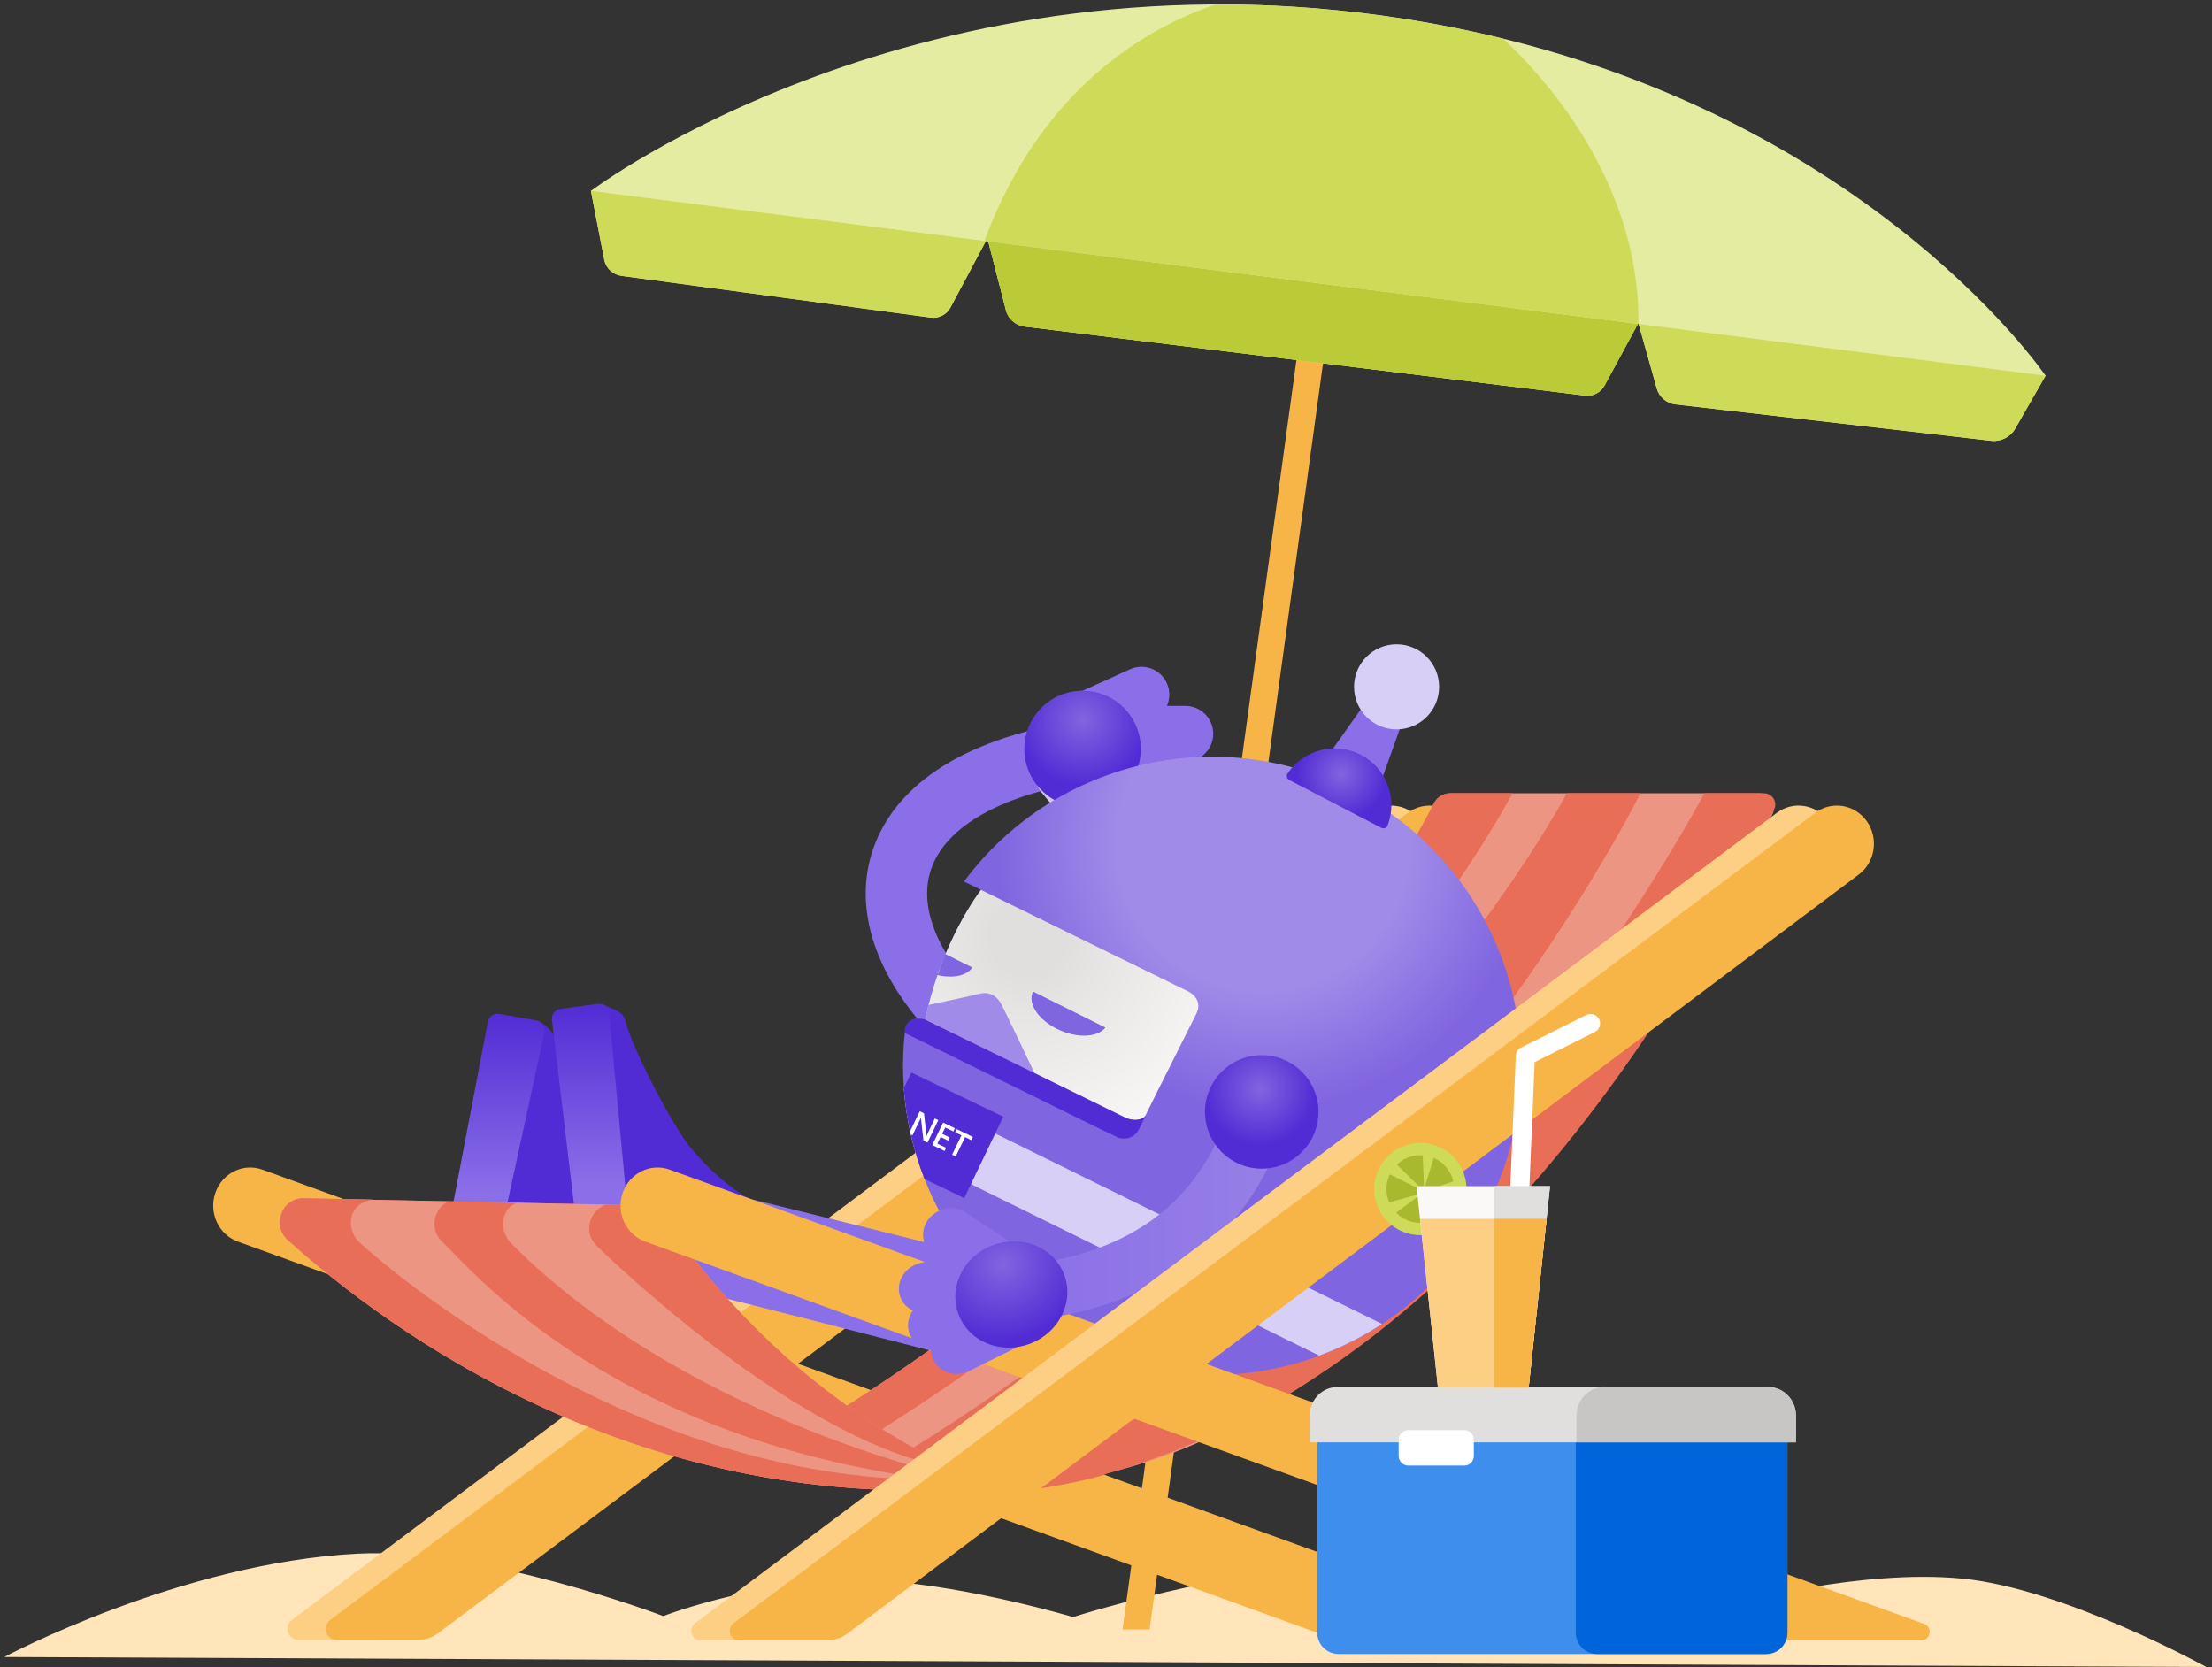 <svg width="341" height="257" viewBox="0 0 341 257" fill="none" xmlns="http://www.w3.org/2000/svg">
<rect x="0" y="0" width="341" height="257" fill="#333333" stroke="none"/>
<path d="M83.307 157.563C83.307 157.563 85.384 158.737 85.541 160.277C85.859 163.394 86.7 170.754 87.627 174.698C90.012 184.872 100.333 186.92 100.333 186.92L97.553 195.649C97.553 195.649 75.605 190.274 70.872 186.616C71.076 180.367 75.23 171.738 76.018 167.661C76.802 163.589 83.307 157.563 83.307 157.563Z" fill="#512BD4"/>
<path d="M77.624 188.179L83.935 159.141C84.12 158.286 83.555 157.449 82.694 157.302L76.978 156.295C76.156 156.152 75.367 156.698 75.21 157.521L69.641 186.649C69.48 187.49 70.041 188.302 70.882 188.45L75.857 189.367C76.669 189.509 77.448 188.986 77.624 188.179Z" fill="url(#paint0_linear)"/>
<path d="M340.124 256.974L0.656 255.435C0.656 255.435 27.912 240.89 55.168 239.502C74.422 238.519 102.248 249.129 102.248 249.129C102.248 249.129 119.178 242.586 136.527 243.741C149.713 244.62 165.436 249.281 165.436 249.281C165.436 249.281 193.932 240.039 224.904 239.269C255.876 238.5 267.442 247.205 267.442 247.205C267.442 247.205 286.853 241.816 302.543 243.356C318.233 244.895 340.124 256.974 340.124 256.974Z" fill="#FFE5B9"/>
<path d="M219.074 126.606C217.221 123.978 213.647 123.403 211.1 125.313L44.985 249.728C43.673 250.711 44.367 252.802 46.006 252.802H58.565C59.644 252.802 60.699 252.451 61.563 251.804L217.819 134.822C220.366 132.911 220.932 129.234 219.074 126.606Z" fill="#FCCF84"/>
<path d="M224.994 126.606C223.141 123.978 219.568 123.403 217.021 125.313L50.905 249.728C49.594 250.711 50.288 252.802 51.927 252.802H64.486C65.564 252.802 66.619 252.451 67.484 251.804L223.74 134.822C226.287 132.911 226.848 129.234 224.994 126.606Z" fill="#F7B548"/>
<path d="M177.221 251.192L205.512 44.648L201.421 44.087L173.053 251.192H177.221Z" fill="#F7B548"/>
<path d="M240.518 252.807L40.466 180.31C37.486 179.231 34.231 180.842 33.186 183.907C32.141 186.972 33.704 190.326 36.679 191.405L206.121 252.807H240.518Z" fill="#F7B548"/>
<path d="M100.96 185.869L98.423 196.832C111.623 199.958 168.302 214.484 177.273 217.183C179.715 217.92 180.433 205.608 176.142 204.572C169.086 202.866 111.813 188.44 100.96 185.869Z" fill="#8A6FE8"/>
<path d="M111.238 183.75L108.701 194.712C121.901 197.839 173.676 211.106 182.642 213.805C185.085 214.541 185.802 202.229 181.511 201.194C174.455 199.488 122.091 186.321 111.238 183.75Z" fill="#8A6FE8"/>
<path d="M92.877 154.826L94.878 155.691C96.052 156.247 96.294 156.865 96.517 157.739C97.544 161.716 103.702 173.577 106.32 176.746C112.288 183.973 117.178 185.527 117.178 185.527L114.398 194.256C114.398 194.256 95.011 189.424 90.278 185.765C90.483 179.516 89.518 167.095 90.307 163.023C91.086 158.946 92.877 154.826 92.877 154.826Z" fill="#512BD4"/>
<path d="M96.669 185.713L93.894 156.128C93.814 155.259 93.02 154.631 92.155 154.75L86.401 155.525C85.574 155.639 84.99 156.394 85.089 157.226L88.601 186.672C88.701 187.523 89.48 188.126 90.331 188.012L95.348 187.38C96.161 187.266 96.745 186.53 96.669 185.713Z" fill="url(#paint1_linear)"/>
<path d="M271.229 122.286H223.621C222.528 122.286 221.531 122.899 221.032 123.873C216.361 133.025 190.131 180.044 126.011 219.55C144.282 236.176 173.681 227.58 186.125 221.735C236.636 198.019 266.534 139.763 273.253 125.484C273.956 123.997 272.873 122.286 271.229 122.286Z" fill="#ED9583"/>
<path d="M132.806 222.287C204.182 178.309 233.158 122.286 233.158 122.286H223.55C222.5 122.286 221.545 122.871 221.07 123.807C216.494 132.792 190.288 179.949 126.011 219.55C130.554 223.684 135.781 226.254 141.264 227.704C138.209 226.378 135.358 224.605 132.806 222.287Z" fill="#E86E58"/>
<path d="M145.379 226.045C212.74 203.104 252.892 122.286 252.892 122.286H241.545C241.545 122.286 211.062 179.873 139.691 223.845C144.229 227.979 143.911 226.14 145.379 226.045Z" fill="#E86E58"/>
<path d="M170.711 227.148C232.117 209.98 267.095 138.879 273.519 124.738C274.042 123.588 273.196 122.286 271.937 122.286H262.761C262.761 122.286 210.359 220.357 145.569 228.435C150.107 232.565 169.689 227.789 170.711 227.148Z" fill="#E86E58"/>
<path d="M142.714 158.566L149.784 152.279C143.968 145.736 141.744 139.245 143.531 134.004C145.65 127.784 153.348 123.118 165.208 120.866L163.445 111.571C143.768 115.306 136.883 124.173 134.574 130.954C131.642 139.559 134.531 149.367 142.714 158.566Z" fill="#8A6FE8"/>
<path d="M169.219 132.517L160.542 122.13C159.088 120.386 159.321 117.796 161.06 116.342L161.302 116.142C163.046 114.688 165.636 114.921 167.09 116.66L175.767 127.048C177.221 128.792 176.988 131.381 175.249 132.835L175.006 133.035C173.262 134.489 170.673 134.256 169.219 132.517Z" fill="#D0C5F3"/>
<path d="M166.13 106.824L174.232 103.161C176.399 102.201 178.931 103.175 179.891 105.342C180.851 107.509 179.877 110.041 177.71 111.001L169.404 114.755L166.13 106.824Z" fill="#8A6FE8"/>
<path d="M170.511 108.792L182.771 108.82C185.137 108.834 187.047 110.768 187.033 113.135C187.019 115.506 185.085 117.411 182.718 117.397L173.605 117.406L170.511 108.792Z" fill="#8A6FE8"/>
<path d="M169.195 113.866L181.141 116.679C183.445 117.216 184.88 119.526 184.343 121.83C183.807 124.135 181.497 125.57 179.193 125.033L167.028 122.172L169.195 113.866Z" fill="#8A6FE8"/>
<path d="M166.89 124.439C171.85 124.439 175.871 120.418 175.871 115.458C175.871 110.498 171.85 106.478 166.89 106.478C161.93 106.478 157.91 110.498 157.91 115.458C157.91 120.418 161.93 124.439 166.89 124.439Z" fill="url(#paint2_radial)"/>
<path d="M142.638 157.169C145.151 144.933 151.233 137.178 151.233 137.178L148.682 135.924L148.644 135.843C162.096 117.744 186.947 111.248 207.898 121.564C231.504 133.187 241.217 161.745 229.599 185.351C217.981 208.958 189.418 218.671 165.812 207.053C147.185 197.882 137.211 178.167 139.539 158.661C139.72 157.863 140.357 156.603 142.638 157.169Z" fill="url(#paint3_radial)"/>
<path d="M142.638 157.169C145.123 145.085 151.081 137.373 151.229 137.183L182.752 152.626C182.752 152.626 185.683 153.719 184.429 156.271C183.175 158.822 179.516 165.983 175.591 173.957C174.783 175.596 173.049 175.724 171.994 175.206C171.994 175.206 142.253 159.882 142.638 157.169Z" fill="url(#paint4_radial)"/>
<path d="M154.507 155.069C153.666 153.415 152.531 152.788 150.792 153.239C149.76 153.505 146.026 154.313 143.146 154.921C142.961 155.653 142.79 156.399 142.633 157.164V157.169L159.506 165.475C159.511 165.475 155.348 156.722 154.507 155.069Z" fill="#A08BE8"/>
<path d="M139.468 159.231C139.468 159.231 139.406 156.371 142.633 157.169C142.638 157.155 173.462 172.27 173.462 172.27C174.479 172.769 176.08 172.807 176.679 171.88C176.332 172.584 175.98 173.296 175.624 174.019C174.892 175.506 173.4 175.748 172.341 175.392C172.236 175.354 139.468 159.231 139.468 159.231Z" fill="#512BD4"/>
<path d="M139.345 167.803L213.049 204.092C210.012 206.088 206.762 207.723 203.374 208.977L141.374 178.452C140.3 175.002 139.615 171.429 139.345 167.803Z" fill="#D8CFF7"/>
<path d="M204.548 116.741L212.716 120.989L215.923 112.004L210.06 108.953L204.548 116.741Z" fill="#8A6FE8"/>
<path d="M215.296 112.436C218.918 112.436 221.854 109.5 221.854 105.879C221.854 102.257 218.918 99.321 215.296 99.321C211.675 99.321 208.739 102.257 208.739 105.879C208.739 109.5 211.675 112.436 215.296 112.436Z" fill="#D8CFF7"/>
<path d="M198.755 120.243C198.385 120.053 198.257 119.578 198.489 119.236C200.937 115.582 205.793 114.28 209.784 116.352C213.776 118.428 215.496 123.151 213.909 127.252C213.761 127.642 213.301 127.803 212.93 127.613L198.755 120.243Z" fill="url(#paint5_radial)"/>
<path d="M159.264 152.854L170.416 158.4C169.28 159.849 166.372 160.091 163.502 158.865C160.319 157.511 158.39 154.874 159.197 152.983C159.216 152.935 159.245 152.897 159.264 152.854Z" fill="#8065E0"/>
<path d="M145.721 147.067C145.299 148.15 144.904 149.257 144.548 150.312C146.909 150.864 149.048 150.426 149.893 149.143L145.721 147.067Z" fill="#8065E0"/>
<path d="M44.358 191.139C59.416 204.748 98.888 234.251 153.624 229.172C117.938 215.387 101.369 185.855 101.369 185.855L46.781 184.729C43.469 184.662 41.868 188.887 44.358 191.139Z" fill="#E3646A"/>
<path d="M44.358 191.139C59.416 204.748 98.888 234.251 153.624 229.172C117.938 215.387 101.369 185.855 101.369 185.855L46.781 184.729C43.469 184.662 41.868 188.887 44.358 191.139Z" fill="#ED9583"/>
<path d="M146.781 227.585C144.695 227.186 104.933 217.81 78.941 191.818C76.579 189.457 77.477 186.05 79.777 185.413L69.114 185.195C67.228 186.04 65.854 189.196 68.197 191.453C73.201 196.271 95.125 222.643 146.914 228.483C147.394 228.535 148.986 228.008 146.781 227.585Z" fill="#E86E58"/>
<path d="M144.163 224.952C115.001 210.151 101.374 185.855 101.374 185.855L93.581 185.694C91.419 186.055 89.475 189.642 92.065 192.137C97.045 196.936 120.903 219.189 141.83 225.242C142.153 225.337 142.676 225.005 144.163 224.952Z" fill="#E86E58"/>
<path d="M144.096 228.065C97.843 228.43 59.577 195.382 55.377 191.481C53.447 189.69 53.31 185.632 57.477 184.909L46.786 184.729C43.474 184.662 41.872 188.887 44.362 191.139C59.42 204.748 98.893 234.251 153.628 229.172C152.711 228.82 151.813 228.449 150.92 228.079C148.853 228.05 146.591 228.046 144.096 228.065Z" fill="#E86E58"/>
<path d="M296.185 252.845C297.634 252.845 297.986 250.83 296.627 250.336L103.265 180.31C100.285 179.231 97.03 180.842 95.985 183.907C94.94 186.972 96.503 190.326 99.478 191.405L269.138 252.85H296.185V252.845Z" fill="#F7B548"/>
<path d="M156.09 203.855L155.729 195.249C165.256 194.48 173.011 191.762 178.779 187.171C183.854 183.132 187.537 177.535 189.722 170.54L198.437 172.645C194.379 185.646 183.735 201.621 156.09 203.855Z" fill="url(#paint6_linear)"/>
<path d="M150.811 197.929L143.944 193.396C142.124 192.175 141.758 189.742 143.127 187.955C144.495 186.169 147.08 185.713 148.9 186.934L155.942 191.581L150.811 197.929Z" fill="#8A6FE8"/>
<path d="M153.381 205.527L145.094 207.884C142.885 208.497 140.647 207.314 140.1 205.237C139.554 203.166 140.903 200.985 143.117 200.372L151.614 197.958L153.381 205.527Z" fill="#8A6FE8"/>
<path d="M151.908 200.129L143.574 202.287C141.35 202.847 139.15 201.607 138.66 199.521C138.171 197.43 139.577 195.287 141.801 194.727L150.35 192.517L151.908 200.129Z" fill="#8A6FE8"/>
<path d="M157.126 207.513L149.409 211.339C147.346 212.346 144.89 211.609 143.925 209.694C142.961 207.78 143.844 205.413 145.911 204.406L153.823 200.486L157.126 207.513Z" fill="#8A6FE8"/>
<path d="M159.558 191.975C155.239 190.25 150.098 192.241 148.083 196.423C146.068 200.604 147.936 205.399 152.255 207.124C156.574 208.849 161.716 206.858 163.73 202.676C165.75 198.495 163.883 193.705 159.558 191.975Z" fill="url(#paint7_radial)"/>
<path d="M194.507 180.153C199.339 180.153 203.255 176.237 203.255 171.405C203.255 166.574 199.339 162.657 194.507 162.657C189.676 162.657 185.76 166.574 185.76 171.405C185.76 176.237 189.676 180.153 194.507 180.153Z" fill="url(#paint8_radial)"/>
<path d="M206.353 254.974H272.26C274.075 254.974 275.548 253.501 275.548 251.686V219.992C275.548 218.176 274.075 216.703 272.26 216.703H206.353C204.538 216.703 203.065 218.176 203.065 219.992V251.686C203.065 253.506 204.538 254.974 206.353 254.974Z" fill="#3E8EED"/>
<path d="M246.206 254.974H272.26C274.075 254.974 275.548 253.501 275.548 251.686V219.992C275.548 218.176 274.075 216.703 272.26 216.703H246.206C244.391 216.703 242.918 218.176 242.918 219.992V251.686C242.918 253.506 244.391 254.974 246.206 254.974Z" fill="#0064DA"/>
<path d="M201.901 222.348V218.219C201.901 215.786 203.811 213.819 206.163 213.819H272.597C274.949 213.819 276.86 215.791 276.86 218.219V222.348H201.901Z" fill="#E1DFDD"/>
<path d="M243.027 222.348V218.219C243.027 215.786 244.938 213.819 247.29 213.819H272.597C274.949 213.819 276.86 215.791 276.86 218.219V222.348H243.027Z" fill="#C8C6C4"/>
<path d="M217.102 225.926H225.717C226.539 225.926 227.204 225.261 227.204 224.439V221.949C227.204 221.127 226.539 220.462 225.717 220.462H217.102C216.28 220.462 215.615 221.127 215.615 221.949V224.439C215.615 225.256 216.28 225.926 217.102 225.926Z" fill="white"/>
<path d="M91.096 29.423L93.148 40.029C93.4 41.341 94.465 42.343 95.79 42.524L143.483 48.958C144.752 49.129 145.992 48.473 146.567 47.328L152.217 36.717L155.021 47.589C155.306 49.057 156.513 50.174 158 50.345L244.358 60.97C245.579 61.122 246.762 60.509 247.347 59.43L252.569 49.794L255.401 59.867C255.771 61.188 256.893 62.163 258.252 62.338L306.952 67.95C308.454 68.121 309.913 67.385 310.663 66.078L315.344 57.915C315.344 57.915 277.349 28.592 203.426 23.227C129.504 17.862 91.096 29.423 91.096 29.423Z" fill="#FAE969"/>
<path d="M91.096 29.423L93.148 40.029C93.4 41.341 94.465 42.343 95.79 42.524L143.483 48.958C144.752 49.129 145.992 48.473 146.567 47.328L152.217 36.717L155.021 47.589C155.306 49.057 156.513 50.174 158 50.345L244.358 60.97C245.579 61.122 246.762 60.509 247.347 59.43L252.569 49.794L255.401 59.867C255.771 61.188 256.893 62.163 258.252 62.338L306.952 67.95C308.454 68.121 309.913 67.385 310.663 66.078L315.344 57.915C315.344 57.915 277.349 28.592 203.426 23.227C129.504 17.862 91.096 29.423 91.096 29.423Z" fill="#CEDB59"/>
<path d="M153.148 21.973L152.345 37.211L155.021 47.594C155.306 49.062 156.513 50.179 158 50.35L244.358 60.975C245.574 61.127 246.762 60.514 247.347 59.435L252.569 49.799L252.593 49.884L253.12 36.993L156.902 21.882C155.634 21.911 154.384 21.939 153.148 21.973Z" fill="#BBCB37"/>
<path d="M91.096 29.423L315.344 57.92C315.344 57.92 285.527 13.904 217.054 2.994C141.892 -8.98 91.096 29.423 91.096 29.423Z" fill="#E4ECA1"/>
<path d="M252.574 49.799C252.797 27.699 237.61 11.429 231.732 5.959C227.052 4.809 222.162 3.807 217.059 2.994C206.677 1.341 196.764 0.652 187.38 0.685C177.368 4.078 160.68 13.153 151.808 36.998C151.808 36.998 151.813 37.05 151.823 37.14L252.574 49.941C252.569 49.894 252.569 49.846 252.574 49.799Z" fill="#CEDB59"/>
<path d="M281.873 126.606C280.02 123.978 276.446 123.403 273.899 125.313L107.175 250.213C106.04 251.063 106.638 252.874 108.064 252.874H121.535C122.69 252.874 123.816 252.498 124.743 251.804L280.623 134.817C283.165 132.911 283.731 129.234 281.873 126.606Z" fill="#FCCF84"/>
<path d="M287.793 126.606C285.94 123.978 282.367 123.403 279.82 125.313L113.096 250.213C111.96 251.063 112.559 252.874 113.985 252.874H127.456C128.61 252.874 129.737 252.498 130.663 251.804L286.544 134.817C289.086 132.911 289.647 129.234 287.793 126.606Z" fill="#F7B548"/>
<path d="M218.96 190.407C222.888 190.407 226.073 187.223 226.073 183.294C226.073 179.365 222.888 176.181 218.96 176.181C215.031 176.181 211.846 179.365 211.846 183.294C211.846 187.223 215.031 190.407 218.96 190.407Z" fill="#CEDB59"/>
<path d="M218.96 188.511C221.841 188.511 224.177 186.176 224.177 183.294C224.177 180.413 221.841 178.077 218.96 178.077C216.078 178.077 213.742 180.413 213.742 183.294C213.742 186.176 216.078 188.511 218.96 188.511Z" fill="#A8B82F"/>
<path d="M213.614 180.7L219.577 183.684L214.807 179.003L213.614 180.7Z" fill="#CEDB59"/>
<path d="M213.662 185.475L219.212 183.959L214.888 187.205L213.662 185.475Z" fill="#CEDB59"/>
<path d="M219.292 177.293L219.535 183.318L221.321 177.535L219.292 177.293Z" fill="#CEDB59"/>
<path d="M225.36 181.664C225.36 181.664 219.578 183.594 219.578 183.684C219.578 183.774 225.498 183.594 225.498 183.594L225.36 181.664Z" fill="#CEDB59"/>
<path d="M234.27 185.052C234.251 185.052 234.227 185.052 234.208 185.052C233.396 185.019 232.768 184.335 232.802 183.522L233.676 162.747C233.7 162.215 234.009 161.735 234.488 161.493L244.548 156.461C245.275 156.1 246.154 156.394 246.52 157.117C246.881 157.844 246.586 158.723 245.864 159.089L236.579 163.731L235.743 183.641C235.705 184.434 235.054 185.052 234.27 185.052Z" fill="white"/>
<path d="M235.653 213.91H221.673L218.371 182.852H238.95L235.653 213.91Z" fill="#FAF9F8"/>
<path d="M230.34 182.852V213.91H235.653L238.95 182.852H230.34Z" fill="#E1DFDD"/>
<path d="M218.908 187.884L221.673 213.91H235.653L238.418 187.884H218.908Z" fill="#FCCF84"/>
<path d="M230.331 187.884V213.91H235.653L238.418 187.884H230.331Z" fill="#F7B548"/>
<path d="M140.49 165.337L139.335 167.742C139.687 172.56 140.77 177.283 142.528 181.75L148.644 184.686L154.669 172.146L140.49 165.337Z" fill="#512BD4"/>
<path d="M143.032 174.665C142.927 174.883 142.861 175.045 142.832 175.14L142.823 175.135C142.823 175.088 142.813 174.998 142.799 174.86L142.443 171.619L141.792 171.305L140.304 174.38C140.342 174.56 140.376 174.736 140.418 174.917L140.656 175.031L141.754 172.759C141.872 172.517 141.944 172.356 141.963 172.275L141.977 172.28C141.972 172.36 141.972 172.446 141.982 172.527L142.362 175.853L142.975 176.147L144.648 172.683L144.111 172.422L143.032 174.665Z" fill="white"/>
<path d="M145.612 177.43L143.716 176.513L145.389 173.049L147.209 173.928L146.971 174.418L145.712 173.81L145.237 174.788L146.396 175.349L146.163 175.834L145.004 175.273L144.51 176.295L145.845 176.941L145.612 177.43Z" fill="white"/>
<path d="M149.746 175.763L148.777 175.292L147.337 178.267L146.776 177.996L148.216 175.021L147.247 174.551L147.484 174.062L149.984 175.268L149.746 175.763Z" fill="white"/>
<defs>
<linearGradient id="paint0_linear" x1="76.789" y1="156.286" x2="76.788" y2="189.4" gradientUnits="userSpaceOnUse">
<stop stop-color="#522CD5"/>
<stop offset="0.833" stop-color="#8A6FE8"/>
</linearGradient>
<linearGradient id="paint1_linear" x1="90.868" y1="154.732" x2="90.868" y2="188.019" gradientUnits="userSpaceOnUse">
<stop stop-color="#522CD5"/>
<stop offset="0.833" stop-color="#8A6FE8"/>
</linearGradient>
<radialGradient id="paint2_radial" cx="0" cy="0" r="1" gradientUnits="userSpaceOnUse" gradientTransform="translate(166.891 111.016) rotate(180) scale(11.842)">
<stop stop-color="#8065E0"/>
<stop offset="0.863" stop-color="#512BD4"/>
</radialGradient>
<radialGradient id="paint3_radial" cx="0" cy="0" r="1" gradientUnits="userSpaceOnUse" gradientTransform="translate(194.701 130.059) rotate(180) scale(47.652)">
<stop offset="0.474" stop-color="#A08BE8"/>
<stop offset="0.862" stop-color="#8065E0"/>
</radialGradient>
<radialGradient id="paint4_radial" cx="0" cy="0" r="1" gradientUnits="userSpaceOnUse" gradientTransform="translate(158.428 144.372) scale(35.812)">
<stop offset="0.164" stop-color="#E1DFDD"/>
<stop offset="0.326" stop-color="#E6E5E3"/>
<stop offset="1" stop-color="#FAF9F8"/>
<stop offset="1" stop-color="#F7F6F5"/>
</radialGradient>
<radialGradient id="paint5_radial" cx="0" cy="0" r="1" gradientUnits="userSpaceOnUse" gradientTransform="translate(206.816 119.268) rotate(180) scale(8.114)">
<stop stop-color="#8065E0"/>
<stop offset="0.863" stop-color="#512BD4"/>
</radialGradient>
<linearGradient id="paint6_linear" x1="198.436" y1="187.197" x2="155.727" y2="187.197" gradientUnits="userSpaceOnUse">
<stop stop-color="#9780E6"/>
<stop offset="1" stop-color="#8A6FE8"/>
</linearGradient>
<radialGradient id="paint7_radial" cx="0" cy="0" r="1" gradientUnits="userSpaceOnUse" gradientTransform="translate(154.637 194.945) rotate(-20.516) scale(14.673 13.694)">
<stop stop-color="#8065E0"/>
<stop offset="0.863" stop-color="#512BD4"/>
</radialGradient>
<radialGradient id="paint8_radial" cx="0" cy="0" r="1" gradientUnits="userSpaceOnUse" gradientTransform="translate(194.224 167.941) rotate(180) scale(10.04)">
<stop stop-color="#8065E0"/>
<stop offset="0.863" stop-color="#512BD4"/>
</radialGradient>
</defs>
</svg>
